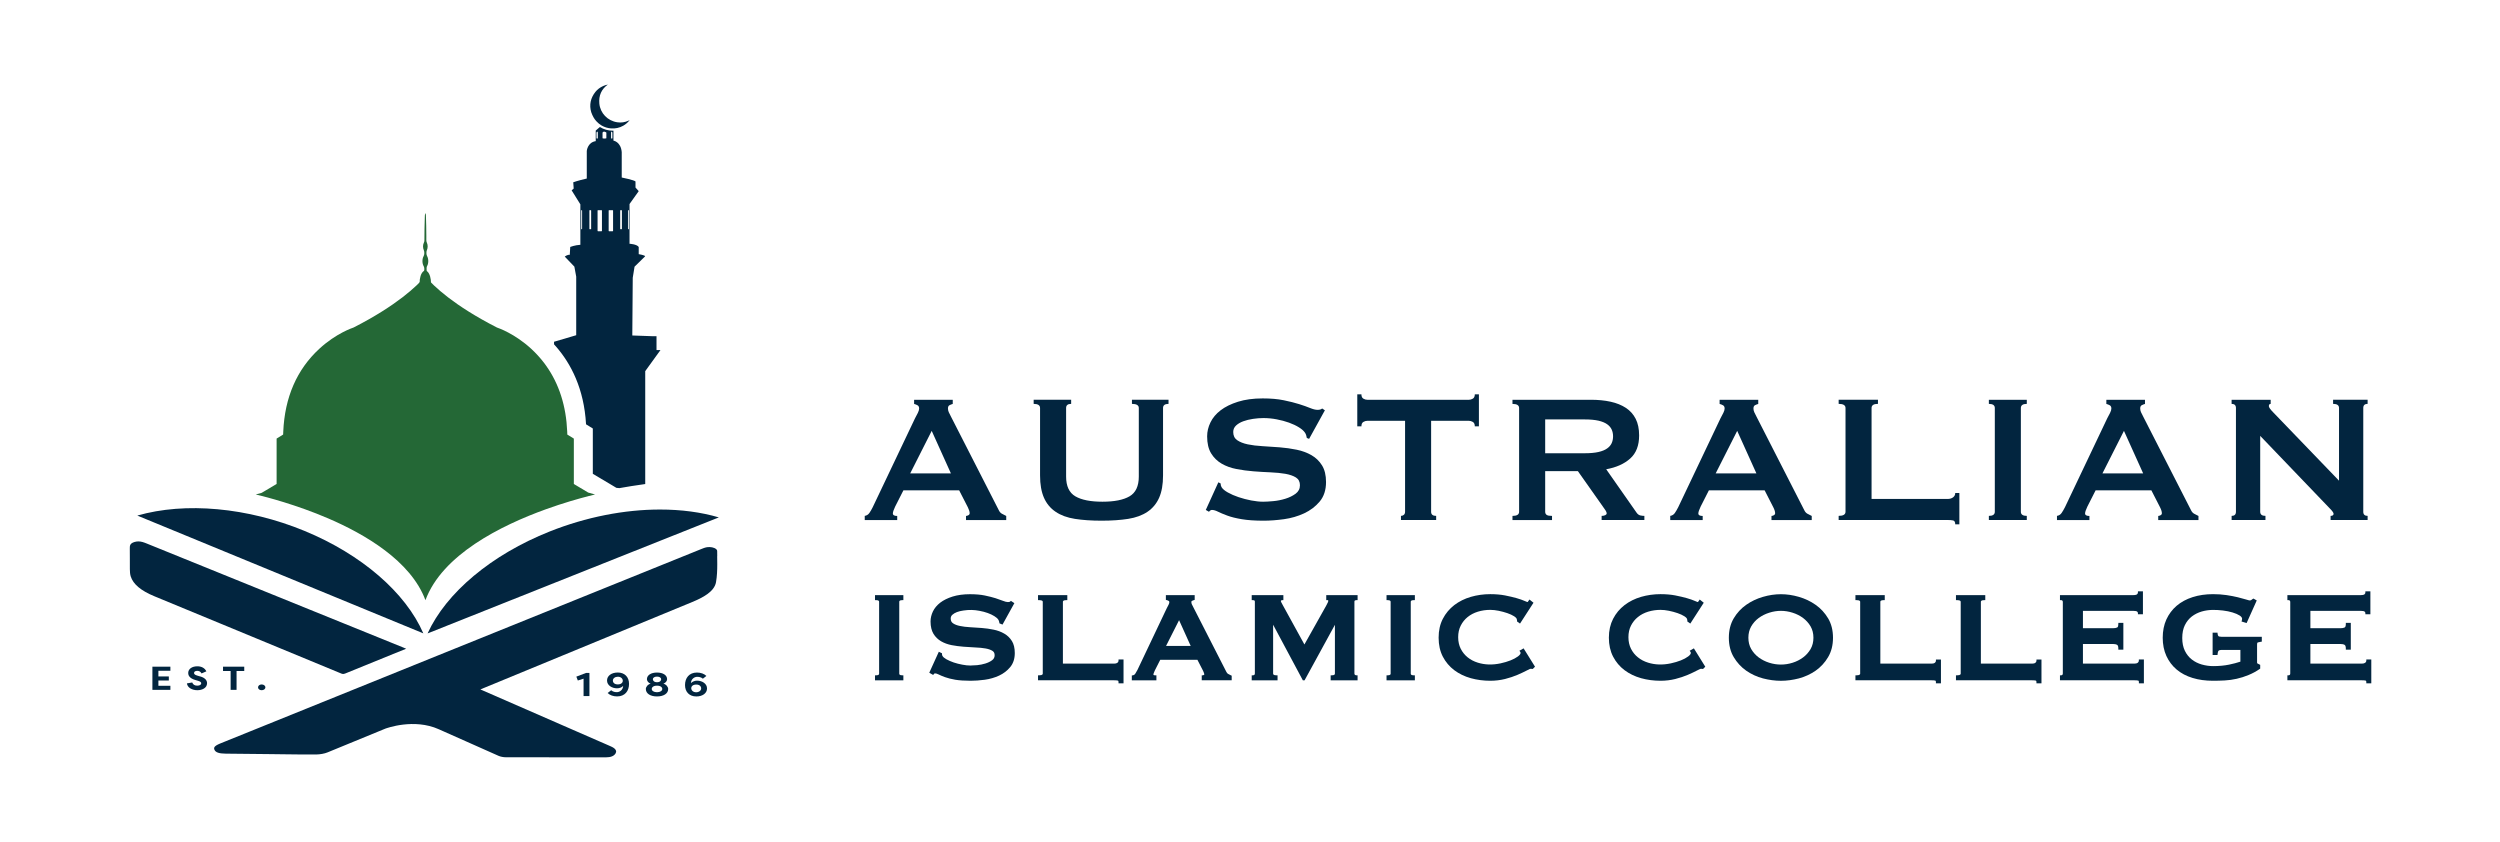 <?xml version="1.0" encoding="UTF-8"?>
<svg id="Layer_1" xmlns="http://www.w3.org/2000/svg" version="1.1" viewBox="0 0 1180.25 397.57">
  <!-- Generator: Adobe Illustrator 29.3.1, SVG Export Plug-In . SVG Version: 2.1.0 Build 151)  -->
  <defs>
    <style>
      .st0 {
        fill: #246836;
      }

      .st1 {
        fill: #02253f;
      }
    </style>
  </defs>
  <polygon class="st1" points="80.44 316.67 80.44 314.74 71.95 314.74 71.95 325.68 80.44 325.68 80.44 323.76 74.78 323.76 74.78 321.27 79.7 321.27 79.7 319.35 74.78 319.35 74.78 316.67 80.44 316.67"/>
  <path class="st1" d="M94.33,319.31l-1.35-.41c-1.28-.38-1.37-.9-1.37-1.18,0-.71.68-1.01,1.55-1.01.53,0,1.42.12,1.98,1.22l2.29-.99c-.77-1.57-2.29-2.38-4.27-2.38-2.5,0-4.31,1.22-4.31,3.19,0,.9.43,2.42,3.26,3.25l1.39.41c1.21.36,1.48.75,1.48,1.17,0,.81-.91,1.12-1.91,1.12-1.19,0-1.99-.54-2.32-1.5l-2.51.43c.25,2.04,2.48,3.22,4.93,3.22,2.24,0,4.58-1.02,4.58-3.31-.01-1-.53-2.48-3.39-3.24"/>
  <polygon class="st1" points="105.29 314.74 105.29 316.78 108.88 316.78 108.88 325.68 111.68 325.68 111.68 316.78 115.31 316.78 115.31 314.74 105.29 314.74"/>
  <path class="st1" d="M123.53,323.13c-.98,0-1.71.6-1.71,1.37s.73,1.35,1.71,1.35,1.75-.57,1.75-1.35-.77-1.37-1.75-1.37"/>
  <path class="st1" d="M276.71,317.68l-4.62,1.76.7,1.83c.68-.24,1.86-.56,2.71-.87v8.22h2.77v-10.94h-1.55Z"/>
  <path class="st1" d="M291.62,317.5c-2.99,0-5.04,1.59-5.04,3.76,0,2.35,2.4,3.69,4.7,3.69,1.19,0,2.36-.46,2.83-1.09h.08c-.15,1.99-1.72,2.91-2.97,2.91-.62,0-1.81-.09-2.69-.9l-1.66,1.3c1.02,1.03,2.68,1.61,4.46,1.61,3.74,0,5.64-2.62,5.64-5.9s-2.06-5.39-5.36-5.39M291.64,323.11c-1.42,0-2.3-.75-2.3-1.82s1.08-1.81,2.35-1.81c1.5,0,2.33.96,2.33,1.9,0,.87-.73,1.73-2.38,1.73"/>
  <path class="st1" d="M313.19,322.76c1.04-.34,1.75-1.3,1.75-2.09,0-1.95-1.97-3.16-4.77-3.16s-4.76,1.21-4.76,3.16c0,.79.72,1.76,1.75,2.09-1.35.35-2.26,1.55-2.26,2.51,0,2.2,2.19,3.52,5.27,3.52s5.28-1.31,5.28-3.52c0-.97-.91-2.16-2.26-2.51M310.17,319.42c1.22,0,1.97.57,1.97,1.24s-.56,1.42-1.95,1.42h-.03c-1.39,0-1.95-.78-1.95-1.42,0-.67.75-1.24,1.97-1.24M310.17,326.8c-1.51,0-2.48-.68-2.48-1.53,0-.79.8-1.6,2.55-1.56,1.67,0,2.42.79,2.42,1.56,0,.84-.97,1.53-2.49,1.53"/>
  <path class="st1" d="M329.09,321.33c-1.19,0-2.25.51-2.83,1.1h-.07c.14-1.98,1.71-2.9,2.96-2.9.61,0,1.8.09,2.68.88l1.66-1.29c-1.02-1.03-2.68-1.61-4.45-1.61-3.74,0-5.64,2.62-5.64,5.9s2.06,5.39,5.35,5.39c2.99,0,5.04-1.59,5.04-3.77,0-2.35-2.4-3.69-4.69-3.69M328.67,326.82c-1.5,0-2.33-.97-2.33-1.91,0-.88.73-1.73,2.38-1.73,1.42,0,2.3.75,2.3,1.84,0,1.02-1.08,1.8-2.35,1.8"/>
  <path class="st1" d="M191.76,306.27l-6.17,2.49c-7.79,3.15-15.12,6.12-22.58,9.19-1.02.43-1.55.18-2.3-.14l-.36-.15c-18.74-7.76-37.48-15.5-56.22-23.25l-31.32-12.95c-6.3-2.61-9.94-5.67-11.1-9.35-.33-1.07-.38-2.2-.4-3.37-.03-1.71-.03-3.43-.01-5.14,0-1.51,0-3.02-.02-4.53-.01-1.4-.03-2.5,2.19-3.19.66-.2,1.26-.28,1.86-.28,1.37,0,2.62.45,4.03,1.03,25.73,10.44,51.46,20.86,77.18,31.29l44.07,17.86c.37.15.74.31,1.16.5"/>
  <path class="st1" d="M338.61,262.57c-.01-.83-.03-1.66-.03-2.49-.01-.3-.17-.59-.5-.86-.9-.76-2.68-1.13-4.27-.89-1,.16-1.97.55-2.89.93l-.19.08c-41.22,16.64-82.45,33.31-123.67,49.97-34.34,13.88-68.69,27.76-103.03,41.66-1.71.7-2.63,1.3-2.87,1.92-.08.2-.16.52.1,1.11.53,1.21,2.17,1.77,5.3,1.8l21.21.22c1.84.02,3.71.04,5.56.07,5.2.06,10.57.14,15.86.11,1.91-.03,3.98-.4,5.42-.99,9.07-3.71,18.14-7.45,27.21-11.18h-.02c.85-.31,13.61-4.98,25.33.23-.36-.15-.72-.32-1.08-.48l-1.04-.46c.7.28,1.41.59,2.11.94h0s0,0,0,0c9.43,4.2,18.85,8.42,28.3,12.59.9.39,2.23.65,3.38.65,10.07.03,20.12.03,30.19.03,5.68,0,11.36.01,17.06.01,2.32,0,3.82-.61,4.57-1.88.25-.46.32-.87.19-1.28-.21-.7-.99-1.37-2.24-1.93-1.16-.53-2.35-1.04-3.55-1.56-.74-.31-1.48-.63-2.22-.96l-10.53-4.6c-14.77-6.46-29.55-12.93-44.35-19.36l-1.13-.5,1.89-.78c14.84-6.12,29.68-12.25,44.51-18.36,17.89-7.38,35.77-14.75,53.67-22.14,4.79-1.98,10.4-4.83,11.17-9.34.49-2.79.59-5.65.59-8.49,0-1.28-.03-2.55-.04-3.81M182.18,343.88c.1-.04.22-.09.35-.14-.12.05-.23.1-.35.14"/>
  <path class="st1" d="M182.53,343.74c-.12.05-.23.1-.35.14.1-.04.22-.09.35-.14"/>
  <path class="st1" d="M207.15,344.25c-.36-.15-.72-.32-1.08-.48l-1.04-.46c.7.28,1.41.59,2.11.94"/>
  <path class="st1" d="M199.87,299.02l-135.05-55.62c22.66-6.52,52.03-3.85,78.92,7.23,26.9,11.08,47.77,29.1,56.12,48.4"/>
  <path class="st1" d="M339.38,244.26l-137.52,54.78c8.8-19.29,30.21-37.2,57.61-48.11,17.22-6.86,35.36-10.38,52.13-10.38,9.9,0,19.32,1.22,27.78,3.72"/>
  <path class="st1" d="M309.94,165.31v-6.59h-1.9l-9.53-.34.21-27.25.85-5.23,5-4.9c0-.52-3.03-1.02-3.03-1.02v-3.38c-.88-1.35-4.34-1.52-4.34-1.52v-18.76l4.34-6.09-1.52-1.69v-2.88c-.65-.68-6.5-1.86-6.5-1.86v-12c-.43-4.91-3.91-5.41-3.91-5.41v-4.7c-.12.01-.23.01-.34.01-2.12,0-4.23-.59-6.07-1.74l-1.95,1.68v4.99c-3.91.59-4.23,4.65-4.23,4.65v13.01c-4.45,1.02-6.39,1.77-6.39,1.77l.21,2.96-.97.84,4.12,6.61v19.1c-2.61.16-4.78,1.01-4.78,1.01l-.22,3.72c-1.08-.17-2.38.84-2.38.84l4.55,4.74.87,4.73v27.65l-10.47,3.09v1.21c.17.18.33.35.48.54.17.17.33.37.49.55,7.01,8.06,13.2,19.85,14.14,36.67l3.2,1.98v21.39l9.2,5.47.95.57.97.58c.46.03.93.08,1.39.14,3.24-.59,7.72-1.31,12.23-1.93v-53.3l7.19-9.94h-1.88ZM274.81,108.05c0,.1-.08.17-.19.17h-.04c-.1,0-.19-.07-.19-.17v-8.66c0-.09.1-.17.19-.17h.04c.12,0,.19.08.19.17v8.66ZM279.08,108.05c0,.1-.08.17-.18.17h-.48c-.09,0-.17-.07-.17-.17v-8.66c0-.09.08-.17.17-.17h.48c.1,0,.18.08.18.17v8.66ZM288.48,62.58c.22-.97.63,0,.63,0v2.7c-.3.32-.63,0-.63,0v-2.7ZM281.59,65.28v-2.7s.42-.97.65,0v2.7s-.32.32-.65,0M284.18,108.97c0,.12-.08.2-.2.2h-1.66c-.12,0-.21-.08-.21-.2v-9.56c0-.11.09-.19.21-.19h1.66c.12,0,.2.08.2.19v9.56ZM286.26,65.28c-.88.32-1.8,0-1.8,0v-2.7c.64-.97,1.8,0,1.8,0v2.7ZM289.43,108.97c0,.12-.1.2-.21.2h-1.66c-.12,0-.21-.08-.21-.2v-9.56c0-.11.1-.19.21-.19h1.66c.11,0,.21.08.21.19v9.56ZM293.6,108.05c0,.1-.08.17-.17.17h-.46c-.1,0-.18-.07-.18-.17v-8.66c0-.09.08-.17.18-.17h.46c.09,0,.17.08.17.17v8.66ZM296.88,108.05c0,.1-.08.17-.18.17h-.06c-.1,0-.17-.07-.17-.17v-8.66c0-.09.07-.17.17-.17h.06c.1,0,.18.08.18.17v8.66Z"/>
  <path class="st0" d="M280.97,233.44c-3.11.73-9.52,2.37-17.35,4.94l-.12.04c-1.93.64-3.7,1.24-5.42,1.87l-.1.03c-21.72,7.82-49.22,21.62-57.13,43.03-6.88-18.58-28.81-31.29-46.04-38.67-14.9-6.39-28.94-10.02-34.07-11.25l2.77-.75,7.08-4.2v-21.43l3.08-1.9.06-1.39c.69-16.17,6.41-29.33,17.03-39.11,7.97-7.34,15.79-9.89,15.93-9.94l.35-.15c20.2-10.34,29.7-19.38,33.72-24.13,4.02,4.75,13.53,13.79,33.78,24.16l.34.14c.34.1,8.11,2.76,15.9,9.93,2.24,2.07,4.29,4.31,6.07,6.65.15.19.28.38.43.57l.06.1c.15.21.32.42.46.63,6.12,8.58,9.48,19.05,9.98,31.16l.05,1.39,3.08,1.9v21.43l6.77,4.04,3.26.92Z"/>
  <path class="st1" d="M297.28,56.67c-.81,1.09-1.84,1.99-3.04,2.68-1.77,1.01-3.77,1.42-5.74,1.28-1.56-.12-3.09-.58-4.47-1.37-.93-.55-1.79-1.24-2.53-2.07-1.02-1.13-1.73-2.39-2.38-4.22-1.01-3.39-.33-6.71,1.99-9.6.93-1.17,2.15-2.08,3.62-2.75.71-.32,1.44-.55,2.24-.7-3.03,2.17-4.37,5.19-4.02,8.98.43,4.53,3.92,8.17,8.48,8.83,1.8.28,3.59.01,5.29-.76.19-.1.38-.19.57-.3"/>
  <path class="st0" d="M203.79,134.92c-.25-.21-.34-.44-.32-1.06.08-2.35-.63-4.71-1.65-5.62-.17-.16-.41-.17-.41-.73,0-.68-.1-1.38.23-1.93.75-1.27.72-3.43-.03-4.72-.35-.61-.4-2-.1-2.69.52-1.13.52-2.55,0-3.63-.15-.34-.24-.71-.24-1.17v-2.12c0-3.1-.08-6.18-.19-9.26-.02-.45-.02-.95-.2-1.28h-.12c-.2.51-.19,1.16-.21,1.76-.1,3.65-.21,7.31-.19,10.98,0,.44-.06.75-.22,1.03-.56,1.11-.57,2.51-.05,3.66.34.77.3,2.06-.07,2.72-.78,1.33-.78,3.49,0,4.82.26.43.36,1.21.26,1.88-.05.34-.19.36-.31.46-.58.44-1.07,1.14-1.42,2.28-.32,1.02-.48,2.13-.46,3.37,0,.61,0,.83-.1,1.01.83-.49,1.7-.75,2.62-.75,1.46,0,2.82.67,3.99,1.81-.26-.3-.54-.57-.82-.82"/>
  <path class="st1" d="M182.53,343.74c-.12.05-.23.1-.35.14.1-.04.22-.09.35-.14"/>
  <path class="st1" d="M207.15,344.25c-.36-.15-.72-.32-1.08-.48l-1.04-.46c.7.28,1.41.59,2.11.94"/>
  <path class="st1" d="M408.23,243.55c.93-.14,1.68-.61,2.22-1.4.54-.79,1.06-1.69,1.56-2.69l19.97-41.98c.5-.93.95-1.79,1.35-2.58.39-.79.59-1.48.59-2.05,0-.72-.25-1.22-.75-1.51-.5-.28-1.04-.5-1.62-.64v-1.95h18.24v1.95c-.5.14-1.01.34-1.51.59-.5.25-.75.77-.75,1.57,0,.57.13,1.15.38,1.73.25.57.63,1.33,1.13,2.26l22.44,43.92c.36.79.84,1.37,1.46,1.73.61.35,1.31.72,2.1,1.08v1.95h-18.99v-1.95c.28,0,.64-.11,1.08-.32.43-.22.65-.54.65-.97,0-.72-.29-1.65-.86-2.8l-4.1-7.99h-26.33l-3.89,7.66c-.72,1.51-1.08,2.59-1.08,3.24,0,.79.68,1.19,2.05,1.19v1.95h-15.33v-1.95ZM448.92,223.48l-9.06-20.07-10.15,20.07h19.21Z"/>
  <path class="st1" d="M505.68,190.67c-1.59,0-2.37.65-2.37,1.95v32.37c0,4.53,1.46,7.64,4.37,9.33,2.91,1.7,7.17,2.54,12.78,2.54s9.88-.84,12.79-2.54c2.91-1.69,4.38-4.8,4.38-9.33v-32.37c0-1.3-1.08-1.95-3.24-1.95v-1.94h17.27v1.94c-1.73,0-2.59.65-2.59,1.95v31.83c0,4.25-.61,7.75-1.84,10.53-1.22,2.76-3.06,4.98-5.5,6.63-2.45,1.66-5.49,2.77-9.12,3.35-3.64.57-7.83.86-12.57.86s-8.94-.29-12.58-.86c-3.63-.57-6.67-1.69-9.11-3.35-2.45-1.65-4.29-3.87-5.5-6.63-1.22-2.77-1.84-6.28-1.84-10.53v-31.83c0-1.3-1.01-1.95-3.02-1.95v-1.94h17.7v1.94Z"/>
  <path class="st1" d="M575.17,227.69l1.08.54c0,.65.15,1.22.43,1.73.5.86,1.5,1.71,2.97,2.53,1.47.83,3.16,1.56,5.07,2.21,1.91.64,3.91,1.17,5.99,1.57,2.08.39,3.95.59,5.61.59,1.22,0,2.81-.09,4.75-.27,1.94-.17,3.85-.56,5.72-1.13,1.87-.57,3.49-1.37,4.86-2.37,1.36-1.01,2.05-2.34,2.05-4s-.63-2.87-1.89-3.67c-1.26-.79-2.92-1.36-4.96-1.73-2.05-.35-4.4-.59-7.02-.7-2.62-.1-5.3-.27-8.04-.48-2.73-.21-5.41-.57-8.04-1.08-2.63-.5-4.96-1.35-7.01-2.54-2.05-1.19-3.71-2.8-4.96-4.85-1.26-2.05-1.89-4.73-1.89-8.04,0-2.23.52-4.43,1.57-6.58,1.04-2.16,2.64-4.07,4.8-5.72,2.16-1.65,4.89-3,8.21-4.04,3.31-1.04,7.19-1.57,11.65-1.57,3.81,0,7.12.29,9.93.87,2.81.57,5.23,1.19,7.28,1.83,2.05.65,3.78,1.26,5.18,1.84,1.4.57,2.57.86,3.51.86,1.01,0,1.73-.22,2.16-.65l1.3.86-7.45,13.49-1.08-.43c-.14-1.01-.43-1.84-.86-2.48-.57-.86-1.53-1.71-2.86-2.53-1.33-.83-2.89-1.57-4.69-2.22-1.8-.64-3.74-1.17-5.82-1.56-2.09-.4-4.18-.6-6.27-.6-1.58,0-3.22.13-4.91.38-1.69.25-3.22.63-4.58,1.13-1.37.5-2.5,1.17-3.4,1.99-.9.83-1.35,1.86-1.35,3.08,0,1.72.63,3.02,1.89,3.88,1.26.86,2.91,1.52,4.96,1.95,2.06.43,4.39.72,7.02.86,2.62.15,5.3.33,8.03.54,2.74.22,5.41.59,8.04,1.13,2.63.54,4.96,1.41,7.01,2.59,2.06,1.19,3.71,2.79,4.96,4.8,1.26,2.02,1.9,4.64,1.9,7.88,0,3.74-1,6.8-2.97,9.17-1.98,2.37-4.45,4.24-7.39,5.61-2.95,1.37-6.14,2.29-9.55,2.76-3.42.46-6.61.7-9.55.7-4.1,0-7.53-.24-10.31-.7-2.77-.47-5.07-1.04-6.9-1.73-1.84-.68-3.29-1.3-4.37-1.84-1.08-.54-2.02-.81-2.81-.81-.5,0-.97.29-1.4.87l-1.51-.87,5.93-13.05Z"/>
  <path class="st1" d="M675.63,241.61c0,1.3.79,1.94,2.38,1.94v1.95h-16.62v-1.95c.5,0,.95-.16,1.35-.48.39-.33.59-.81.59-1.46v-42.95h-17.8c-.65,0-1.28.18-1.89.54-.62.37-.92,1.05-.92,2.06h-1.95v-15.11h1.95c0,1.01.3,1.69.92,2.05.61.36,1.24.54,1.89.54h47.91c.64,0,1.28-.17,1.89-.54.61-.36.92-1.04.92-2.05h1.94v15.11h-1.94c0-1.01-.31-1.69-.92-2.06-.61-.35-1.24-.54-1.89-.54h-17.81v42.95Z"/>
  <path class="st1" d="M750.96,188.73c3.46,0,6.58.3,9.39.92,2.8.61,5.21,1.59,7.23,2.91,2.01,1.33,3.56,3.06,4.63,5.18,1.08,2.13,1.62,4.73,1.62,7.83,0,4.75-1.4,8.39-4.21,10.9-2.81,2.52-6.58,4.21-11.33,5.07l14.35,20.5c.5.72,1.1,1.15,1.78,1.3.68.14,1.31.21,1.89.21v1.95h-20.18v-1.95c.65,0,1.21-.11,1.68-.32.46-.22.7-.5.7-.86s-.14-.77-.43-1.24c-.29-.46-.72-1.09-1.3-1.89l-11.87-16.83h-15.43v19.21c0,.64.24,1.13.7,1.46.46.32,1.31.48,2.53.48v1.95h-18.67v-1.95c2.09,0,3.13-.64,3.13-1.94v-48.99c0-1.3-1.04-1.95-3.13-1.95v-1.94h36.91ZM748.15,213.98c2.59,0,4.75-.2,6.48-.59,1.72-.39,3.09-.95,4.1-1.68,1.01-.72,1.73-1.56,2.16-2.53.43-.97.64-2.03.64-3.18s-.21-2.21-.64-3.18c-.43-.97-1.15-1.82-2.16-2.54-1.01-.72-2.38-1.28-4.1-1.68-1.73-.39-3.89-.59-6.48-.59h-18.67v15.97h18.67Z"/>
  <path class="st1" d="M788.51,243.55c.93-.14,1.68-.61,2.21-1.4.54-.79,1.06-1.69,1.57-2.69l19.96-41.98c.5-.93.96-1.79,1.35-2.58.4-.79.6-1.48.6-2.05,0-.72-.25-1.22-.75-1.51-.5-.28-1.04-.5-1.62-.64v-1.95h18.24v1.95c-.5.14-1.01.34-1.51.59-.5.25-.75.77-.75,1.57,0,.57.13,1.15.38,1.73.25.57.63,1.33,1.13,2.26l22.44,43.92c.36.79.84,1.37,1.46,1.73.61.35,1.31.72,2.1,1.08v1.95h-19v-1.95c.29,0,.65-.11,1.08-.32.43-.22.64-.54.64-.97,0-.72-.28-1.65-.86-2.8l-4.09-7.99h-26.33l-3.89,7.66c-.72,1.51-1.08,2.59-1.08,3.24,0,.79.69,1.19,2.05,1.19v1.95h-15.32v-1.95ZM829.19,223.48l-9.06-20.07-10.15,20.07h19.21Z"/>
  <path class="st1" d="M923.07,247.54c0-1.08-.34-1.69-1.03-1.84-.69-.15-1.56-.21-2.64-.21h-51.37v-1.95c2.16,0,3.24-.64,3.24-1.94v-48.99c0-1.3-1.08-1.95-3.24-1.95v-1.95h18.56v1.95c-2.02,0-3.02.64-3.02,1.95v42.95h35.83c1.08,0,1.95-.25,2.64-.76.68-.5,1.03-1.19,1.03-2.05h1.95v14.79h-1.95Z"/>
  <path class="st1" d="M938.94,243.55c1.87,0,2.81-.65,2.81-1.94v-48.99c0-1.3-.94-1.95-2.81-1.95v-1.94h17.91v1.94c-1.87,0-2.8.65-2.8,1.95v48.99c0,1.29.93,1.94,2.8,1.94v1.94h-17.91v-1.94Z"/>
  <path class="st1" d="M971.09,243.55c.93-.14,1.67-.61,2.21-1.4.54-.79,1.06-1.69,1.57-2.69l19.96-41.98c.5-.93.96-1.79,1.35-2.58.4-.79.6-1.48.6-2.05,0-.72-.25-1.22-.75-1.51-.5-.28-1.04-.5-1.62-.64v-1.95h18.24v1.95c-.5.14-1.01.34-1.51.59-.5.25-.75.77-.75,1.57,0,.57.13,1.15.38,1.73.25.57.63,1.33,1.13,2.26l22.44,43.92c.36.79.84,1.37,1.46,1.73.61.35,1.31.72,2.1,1.08v1.95h-19v-1.95c.29,0,.65-.11,1.08-.32.43-.22.64-.54.64-.97,0-.72-.28-1.65-.86-2.8l-4.09-7.99h-26.33l-3.89,7.66c-.72,1.51-1.08,2.59-1.08,3.24,0,.79.69,1.19,2.05,1.19v1.95h-15.32v-1.95ZM1011.78,223.48l-9.06-20.07-10.15,20.07h19.21Z"/>
  <path class="st1" d="M1053.54,243.55c1.37,0,2.05-.65,2.05-1.94v-48.99c0-1.3-.68-1.95-2.05-1.95v-1.94h18.45v1.94c-.57,0-.86.37-.86,1.08,0,.57.72,1.58,2.15,3.02l30.97,32.16v-34.32c0-1.3-.93-1.95-2.8-1.95v-1.94h16.3v1.94c-1.37,0-2.05.65-2.05,1.95v48.99c0,1.29.68,1.94,2.05,1.94v1.94h-17.48v-1.94c.93,0,1.41-.32,1.41-.97,0-.5-.58-1.33-1.73-2.48l-32.91-34.32v35.83c0,1.29.83,1.94,2.48,1.94v1.94h-15.97v-1.94Z"/>
  <path class="st1" d="M477.7,302.58c.92,1.48,1.38,3.39,1.38,5.72,0,2.69-.73,4.92-2.17,6.65-1.41,1.7-3.17,3.05-5.27,4.02-2.07.95-4.34,1.61-6.74,1.94-2.37.32-4.63.48-6.67.48-2.84,0-5.27-.17-7.21-.48-1.93-.34-3.56-.75-4.86-1.22-1.28-.47-2.31-.9-3.06-1.29-.68-.34-1.25-.5-1.71-.5-.19,0-.37.13-.56.39l-.28.36-1.84-1.05,4.51-9.91,1.5.74v.32c0,.36.06.68.23.93.3.52.92,1.04,1.85,1.57.99.55,2.15,1.05,3.42,1.5,1.31.43,2.68.79,4.07,1.04,1.41.28,2.67.41,3.78.41.83,0,1.92-.06,3.24-.17,1.3-.13,2.6-.39,3.85-.77,1.23-.37,2.31-.89,3.2-1.55.82-.61,1.21-1.37,1.21-2.36s-.34-1.64-1.06-2.09c-.81-.5-1.89-.89-3.25-1.12-1.39-.25-2.99-.4-4.77-.47-1.81-.07-3.67-.19-5.57-.35-1.91-.14-3.81-.4-5.62-.74-1.85-.36-3.53-.97-5-1.82-1.48-.86-2.7-2.05-3.61-3.53-.9-1.48-1.38-3.46-1.38-5.82,0-1.61.39-3.22,1.13-4.77.75-1.55,1.91-2.93,3.46-4.13,1.54-1.17,3.49-2.14,5.82-2.87,2.33-.73,5.09-1.11,8.21-1.11,2.66,0,5,.2,6.95.6,1.95.41,3.67.84,5.09,1.28,1.42.46,2.64.89,3.62,1.28,1.73.72,2.96.66,3.36.28l.29-.3,1.64,1.09-5.59,10.11-1.44-.57-.05-.29c-.08-.61-.26-1.13-.52-1.5-.35-.54-.96-1.06-1.82-1.6-.89-.56-1.94-1.06-3.15-1.5-1.21-.43-2.53-.79-3.93-1.04-2.49-.48-4.92-.55-7.54-.14-1.14.15-2.17.41-3.07.74-.88.34-1.61.76-2.17,1.28-.52.48-.77,1.05-.77,1.75,0,1.02.35,1.77,1.09,2.26.81.56,1.9.99,3.25,1.26,1.38.3,2.98.49,4.76.59,1.82.1,3.67.23,5.57.37,1.9.14,3.78.41,5.6.79,1.87.39,3.55,1.01,5,1.86,1.48.84,2.7,2.02,3.6,3.47"/>
  <path class="st1" d="M413.09,280.96h13.39v2.36h-.5c-1.44,0-1.44.56-1.44.83v33.83c0,.28,0,.84,1.44.84h.5v2.35h-13.39v-2.35h.52c1.42,0,1.42-.56,1.42-.84v-33.83c0-.27,0-.83-1.42-.83h-.52v-2.36Z"/>
  <path class="st1" d="M530.42,311.36v11.24h-2.36v-.52c0-.71-.23-.75-.3-.77-.44-.1-1.02-.14-1.73-.14h-35.98v-2.35h.52c1.72,0,1.72-.61,1.72-.84v-33.83c0-.23,0-.83-1.72-.83h-.52v-2.36h13.83v2.36h-.5c-1.58,0-1.58.59-1.58.83v29.15h24.23c.63,0,1.13-.13,1.53-.42.34-.26.5-.57.5-1.01v-.52h2.36Z"/>
  <path class="st1" d="M581.16,318.85c-.52-.24-.99-.47-1.41-.72-.34-.2-.59-.52-.81-.99l-15.5-30.33c-.34-.63-.6-1.13-.77-1.53-.14-.33-.22-.64-.22-.97,0-.52.19-.61.25-.63.31-.16.64-.29.95-.37l.36-.1v-2.24h-13.6v2.24l.39.1c.35.08.68.23.98.4.13.07.27.2.27.61,0,.3-.13.7-.36,1.17-.27.55-.57,1.13-.93,1.8l-13.77,28.99c-.34.66-.69,1.28-1.04,1.8-.29.43-.68.68-1.19.75l-.43.07v2.28h11.61v-2.35h-.52c-.33,0-.9-.04-.9-.32,0-.21.08-.75.69-2l2.54-5.01h17.55l2.69,5.23c.46.91.55,1.42.55,1.71,0,.06,0,.13-.16.21-.32.15-.47.17-.52.17h-.52v2.35h14.14v-2.17l-.3-.15ZM550.49,304.95l6.15-12.17,5.49,12.17h-11.63Z"/>
  <path class="st1" d="M724.66,314.77l-1.04,1.04h-.2c-.19,0-.36-.02-.52-.06-.09-.02-.19-.02-.3-.02-.06,0-.42.04-1.88.84-1.13.59-2.57,1.28-4.29,2.02-1.74.75-3.72,1.41-5.92,1.97-2.22.55-4.57.83-6.98.83-3.16,0-6.25-.41-9.15-1.21-2.93-.82-5.56-2.08-7.82-3.78-2.26-1.71-4.08-3.85-5.4-6.39-1.32-2.54-1.99-5.56-1.99-8.95s.66-6.35,1.99-8.92c1.32-2.56,3.15-4.74,5.4-6.47,2.26-1.72,4.87-3.03,7.81-3.89,2.91-.84,6-1.28,9.17-1.28,2.53,0,4.89.2,6.98.6,2.06.41,3.9.84,5.45,1.28,1.55.44,2.8.89,3.71,1.29,1.13.5,1.4.55,1.44.55.03,0,.09,0,.2-.15.17-.25.3-.43.41-.58l.32-.46,1.91,1.52-6.36,9.84-1.39-.98v-.26c0-.13-.01-.24-.04-.35-.01-.15-.06-.3-.1-.49-.06-.3-.32-.76-1.26-1.37-.86-.56-1.94-1.04-3.2-1.48-1.3-.45-2.69-.81-4.11-1.11-1.44-.29-2.76-.43-3.96-.43-2.03,0-4,.29-5.85.86-1.84.57-3.46,1.42-4.83,2.53-1.35,1.09-2.44,2.44-3.24,4.03-.82,1.58-1.22,3.42-1.22,5.47s.41,3.89,1.21,5.48c.82,1.59,1.9,2.95,3.25,4.03,1.37,1.11,2.97,1.96,4.83,2.53,3.26,1.01,6.79,1.16,10.73.32,1.71-.36,3.27-.84,4.68-1.39,1.4-.55,2.57-1.18,3.51-1.87.82-.61,1.25-1.18,1.25-1.64,0-.23-.07-.42-.19-.57l-.37-.47,1.99-1.14,5.39,8.66Z"/>
  <path class="st1" d="M654.58,280.96h13.38v2.36h-.52c-1.42,0-1.42.56-1.42.83v33.83c0,.28,0,.84,1.42.84h.52v2.35h-13.38v-2.35h.5c1.44,0,1.44-.56,1.44-.84v-33.83c0-.27,0-.83-1.44-.83h-.5v-2.36Z"/>
  <path class="st1" d="M626.13,280.96h14.79v2.36h-.5c-.32,0-.57.07-.79.2-.06.03-.21.1-.21.49v33.97c0,.37.15.52.25.61.21.15.46.23.74.23h.5v2.35h-12.71v-2.35h.5c1.51,0,1.51-.59,1.51-.84v-23.01l-14.32,26.2h-.82l-14.03-26.24v23.05c0,.24,0,.84,1.58.84h.51v2.35h-12.2v-2.35h.52c.29,0,.54-.08.73-.23.11-.09.24-.23.24-.61v-33.97c0-.39-.13-.46-.18-.49-.23-.13-.49-.2-.79-.2h-.52v-2.36h14.95v2.36h-.5c-.15,0-.35.06-.55.15-.11.07-.14.13-.14.23,0,.1.03.32.25.75.2.39.41.81.66,1.23l10.21,18.58,10.29-18.34c.34-.63.59-1.13.76-1.5.15-.3.22-.57.22-.79,0-.17,0-.32-.46-.32h-.5v-2.36Z"/>
  <path class="st1" d="M805.05,314.77l-1.03,1.04h-.21c-.18,0-.35-.02-.5-.06-.09-.02-.21-.02-.32-.02-.06,0-.41.04-1.88.84-1.12.59-2.56,1.28-4.28,2.02-1.74.75-3.74,1.41-5.94,1.97-2.21.55-4.55.83-6.97.83-3.18,0-6.25-.41-9.15-1.21-2.93-.82-5.56-2.08-7.82-3.78-2.27-1.71-4.08-3.85-5.4-6.39-1.32-2.54-2-5.56-2-8.95s.68-6.35,2-8.92c1.32-2.56,3.13-4.74,5.4-6.47,2.24-1.72,4.87-3.03,7.8-3.89,2.92-.84,6-1.28,9.17-1.28,2.54,0,4.9.2,6.98.6,2.07.41,3.89.84,5.44,1.28,1.57.44,2.82.89,3.73,1.29,1.13.5,1.39.55,1.44.55.03,0,.1,0,.21-.15.17-.25.3-.43.41-.58l.3-.46,1.91,1.52-6.35,9.84-1.39-.98v-.26c0-.13-.01-.24-.03-.35-.03-.15-.06-.3-.1-.49-.06-.3-.32-.76-1.28-1.37-.86-.56-1.95-1.04-3.2-1.48-1.3-.45-2.68-.81-4.11-1.11-1.42-.29-2.76-.43-3.95-.43-2.02,0-3.99.29-5.86.86-1.84.57-3.47,1.42-4.82,2.53-1.37,1.09-2.45,2.44-3.26,4.03-.81,1.58-1.21,3.42-1.21,5.47s.41,3.89,1.21,5.48c.81,1.59,1.89,2.95,3.26,4.03,1.35,1.11,2.97,1.96,4.82,2.53,3.27,1.01,6.81,1.16,10.74.32,1.7-.36,3.28-.84,4.69-1.39,1.4-.55,2.57-1.18,3.49-1.87.82-.61,1.24-1.18,1.24-1.64,0-.23-.05-.42-.18-.57l-.36-.47,1.99-1.14,5.38,8.66Z"/>
  <path class="st1" d="M863.04,291.91c-1.53-2.57-3.51-4.71-5.88-6.37-2.37-1.67-5.02-2.93-7.9-3.76-5.73-1.67-11.25-1.67-16.98,0-2.87.83-5.53,2.09-7.9,3.76-2.38,1.66-4.35,3.8-5.88,6.37-1.53,2.57-2.31,5.66-2.31,9.17s.77,6.57,2.31,9.15c1.53,2.57,3.49,4.71,5.88,6.39,2.37,1.65,5.05,2.89,7.92,3.65,2.86.74,5.7,1.13,8.48,1.13s5.62-.39,8.48-1.13c2.87-.77,5.54-2,7.91-3.65,2.39-1.68,4.36-3.82,5.88-6.39,1.53-2.57,2.31-5.64,2.31-9.15s-.77-6.59-2.31-9.17M835.25,312.88c-1.82-.57-3.49-1.42-4.96-2.5-1.45-1.08-2.64-2.41-3.55-3.98-.89-1.55-1.33-3.35-1.33-5.33s.44-3.79,1.33-5.34c.9-1.57,2.09-2.9,3.55-3.98,1.47-1.08,3.13-1.91,4.96-2.49,1.84-.59,3.69-.88,5.52-.88s3.68.29,5.52.88c1.82.57,3.49,1.41,4.94,2.49,1.44,1.08,2.64,2.41,3.56,3.98.89,1.55,1.33,3.35,1.33,5.34s-.44,3.78-1.33,5.33c-.92,1.57-2.11,2.91-3.56,3.98-1.46,1.08-3.12,1.93-4.94,2.5-3.66,1.15-7.37,1.15-11.04,0"/>
  <path class="st1" d="M961.41,311.36h2.37v11.24h-2.37v-.52c0-.71-.23-.75-.3-.77-.43-.1-1.01-.14-1.71-.14h-35.99v-2.35h.53c1.71,0,1.71-.61,1.71-.84v-33.83c0-.23,0-.83-1.71-.83h-.53v-2.36h13.84v2.36h-.5c-1.58,0-1.58.59-1.58.83v29.15h24.24c.63,0,1.13-.13,1.52-.42.33-.26.49-.57.49-1.01v-.52Z"/>
  <path class="st1" d="M913.95,311.36h2.37v11.24h-2.37v-.52c0-.71-.23-.75-.3-.77-.43-.1-1.01-.14-1.71-.14h-35.99v-2.35h.53c1.71,0,1.71-.61,1.71-.84v-33.83c0-.23,0-.83-1.71-.83h-.53v-2.36h13.84v2.36h-.5c-1.58,0-1.58.59-1.58.83v29.15h24.24c.63,0,1.13-.13,1.52-.42.33-.26.49-.57.49-1.01v-.52Z"/>
  <path class="st1" d="M1012.13,311.36v11.24h-2.36v-.52c0-.71-.23-.75-.32-.77-.43-.1-1.01-.14-1.71-.14h-35.23v-2.35h.52c.23,0,.41-.07.6-.22.06-.06.23-.19.23-.62v-33.83c0-.43-.17-.56-.23-.6-.19-.16-.37-.23-.6-.23h-.52v-2.36h34.49c1.15,0,1.67-.2,1.88-.37.3-.24.44-.52.44-.91v-.52h2.36v10.85h-2.36v-.5c0-.37-.13-.63-.4-.8-.24-.16-.76-.33-1.93-.33h-23.63v8.21h14.1c.9,0,1.61-.12,2.08-.36.44-.21.53-1.02.53-1.66v-.5h2.37v12.64h-2.37v-.5c0-.66-.09-1.5-.56-1.77-.47-.27-1.17-.42-2.05-.42h-14.1v9.27h24.38c.63,0,1.13-.13,1.52-.42.34-.26.5-.57.5-1.01v-.52h2.36Z"/>
  <path class="st1" d="M1048.65,300.63h19.15v2.29l-.45.06c-1.28.2-1.57.39-1.62.42-.01.01-.17.17-.17.88v8.42c0,.19.03.44.15.5l1.33.68v1.77l-.21.15c-1.66,1.15-3.45,2.13-5.29,2.87-1.84.76-3.72,1.37-5.59,1.78-1.88.43-3.79.69-5.67.79-1.86.1-3.71.15-5.5.15-3.52,0-6.76-.44-9.66-1.33-2.91-.88-5.44-2.21-7.51-3.96-2.09-1.75-3.72-3.92-4.87-6.44-1.14-2.51-1.72-5.4-1.72-8.59s.58-6.09,1.72-8.61c1.15-2.51,2.78-4.69,4.85-6.47,2.09-1.78,4.62-3.15,7.53-4.08,2.89-.93,6.14-1.41,9.66-1.41,2.19,0,4.33.14,6.34.44,1.98.3,3.78.64,5.33,1.02,1.53.37,2.84.73,3.87,1.05,1.35.43,1.68.46,1.75.46.34,0,.57-.06.73-.19.26-.2.53-.4.79-.56l.26-.14,1.56.89-4.78,10.67-2.41-.73.16-.5c.08-.24.12-.47.12-.73,0-.56-.37-1.08-1.14-1.58-.88-.56-2.02-1.06-3.38-1.46-1.36-.42-2.9-.72-4.52-.92-3.67-.43-6.83-.45-10.01.47-1.73.5-3.3,1.3-4.67,2.33-1.35,1.05-2.46,2.41-3.29,4.08-.82,1.65-1.25,3.71-1.25,6.1s.43,4.4,1.25,6.08c.83,1.68,1.94,3.06,3.29,4.09,1.35,1.05,2.93,1.84,4.67,2.34,1.77.5,3.56.76,5.34.76,2.79,0,5.32-.23,7.53-.69,2.07-.43,3.86-.9,5.37-1.41v-5.53h-9.03c-.56,0-.98.12-1.22.33-.12.1-.39.43-.51,1.6l-.04.46h-2.31v-10.56h2.3l.05.46c.12.92.35,1.17.45,1.24.17.11.54.24,1.28.24"/>
  <path class="st1" d="M1119.49,311.36v11.24h-2.35v-.52c0-.71-.23-.75-.3-.77-.43-.1-1.02-.14-1.73-.14h-35.23v-2.35h.52c.23,0,.43-.07.6-.22.06-.06.23-.19.23-.62v-33.83c0-.43-.17-.56-.23-.6-.17-.16-.37-.23-.6-.23h-.52v-2.36h34.49c1.15,0,1.67-.2,1.9-.37.29-.24.43-.52.43-.91v-.52h2.36v10.85h-2.36v-.5c0-.37-.13-.63-.4-.8-.23-.16-.76-.33-1.93-.33h-23.63v8.21h14.1c.92,0,1.61-.12,2.08-.36.44-.21.55-1.02.55-1.66v-.5h2.35v12.64h-2.35v-.5c0-.66-.1-1.5-.58-1.77-.46-.27-1.15-.42-2.05-.42h-14.1v9.27h24.38c.63,0,1.13-.13,1.53-.42.34-.26.5-.57.5-1.01v-.52h2.35Z"/>
</svg>